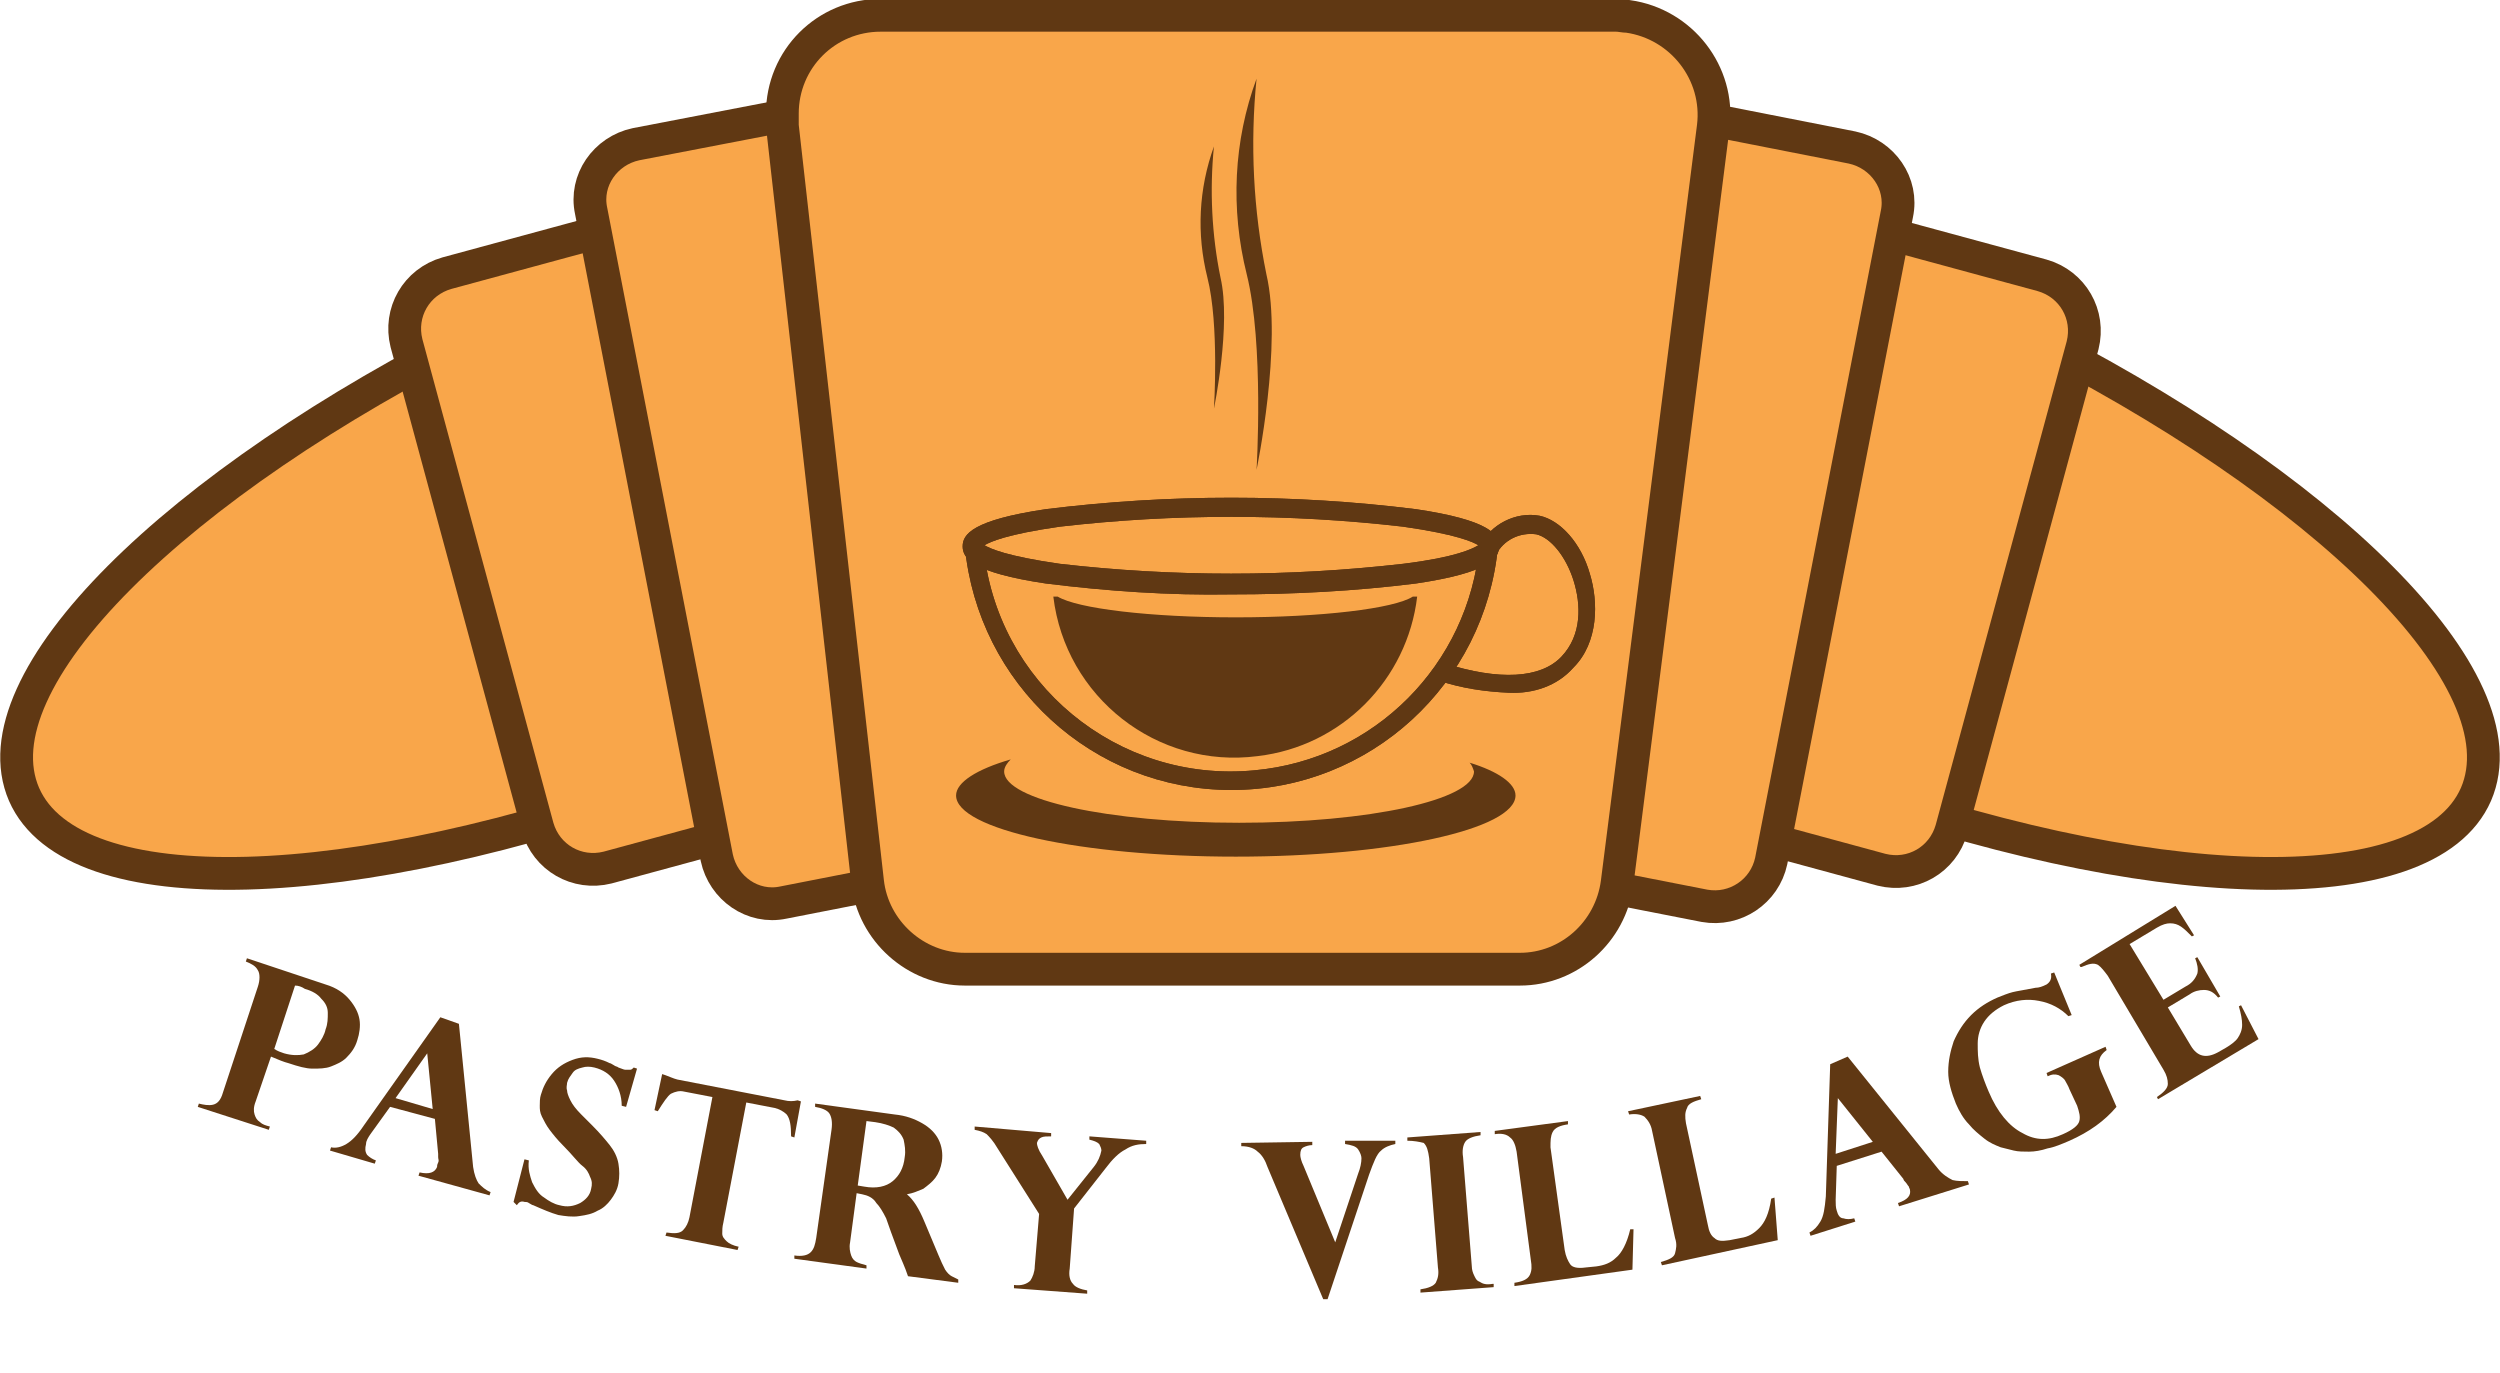<?xml version="1.0" encoding="utf-8"?>
<!-- Generator: Adobe Illustrator 20.0.0, SVG Export Plug-In . SVG Version: 6.00 Build 0)  -->
<svg version="1.1" id="Layer_1" xmlns="http://www.w3.org/2000/svg" xmlns:xlink="http://www.w3.org/1999/xlink" x="0px" y="0px"
	 viewBox="0 0 228.8 125.7" style="enable-background:new 0 0 228.8 125.7;" xml:space="preserve">
<style type="text/css">
	.st0{fill:#F9A64A;stroke:#603813;stroke-width:3;stroke-miterlimit:10;}
	.st1{enable-background:new    ;}
	.st2{fill:#603813;}
</style>
<title>logo</title>
<path class="st0" d="M2.2,72.7c4.5,10.3,30.1,9.4,59.6-1.4l-17.7-41C16,44.3-2.3,62.3,2.2,72.7z"/>
<path class="st0" d="M226.6,72.7c-4.5,10.3-30.2,9.4-59.6-1.4l17.7-41C212.8,44.3,231.1,62.3,226.6,72.7z"/>
<path class="st0" d="M40.9,25c-2.8,0.8-4.4,3.6-3.7,6.4l12,44.3c0.8,2.8,3.6,4.4,6.4,3.7l22.1-6L63,19L40.9,25z"/>
<path class="st0" d="M58.2,13.2c-2.8,0.6-4.7,3.3-4.1,6.1l11.5,59.2c0.6,2.8,3.3,4.7,6.1,4.1l29.6-5.8L87.8,7.5L58.2,13.2z"/>
<path class="st0" d="M186.9,25.2c2.8,0.8,4.4,3.6,3.7,6.4l-12,44.3c-0.8,2.8-3.6,4.4-6.4,3.7l-22.1-6l14.7-54.4L186.9,25.2z"/>
<path class="st0" d="M169.5,13.5c2.8,0.6,4.7,3.3,4.1,6.1l-11.5,59.2c-0.6,2.8-3.3,4.6-6.1,4.1l-29.6-5.8L140,7.7L169.5,13.5z"/>
<path class="st0" d="M71.6,11.5l7.8,69.2c0.5,4.5,4.4,8,8.9,8h50.8c4.5,0,8.3-3.4,8.9-7.9l8.8-69.2c0.6-4.9-2.9-9.4-7.8-10.1
	c-0.4,0-0.7-0.1-1.1-0.1H80.6c-5,0-9,4-9,9C71.6,10.8,71.6,11.2,71.6,11.5z"/>
<g class="st1">
	<path class="st2" d="M24.8,96.7l-1.4,4.1c-0.2,0.5-0.2,0.9-0.1,1.2c0.1,0.3,0.2,0.5,0.5,0.7c0.2,0.2,0.5,0.3,0.9,0.4l-0.1,0.3
		l-6.5-2.1l0.1-0.3c0.4,0.1,0.9,0.2,1.3,0.1s0.7-0.4,0.9-1.1l3.2-9.7c0.2-0.6,0.2-1.2,0-1.5c-0.2-0.4-0.6-0.6-1.1-0.8l0.1-0.3
		l7.2,2.4c1,0.3,1.7,0.8,2.2,1.4s0.8,1.2,0.9,1.8c0.1,0.6,0,1.3-0.2,1.9c-0.2,0.7-0.6,1.2-1,1.6c-0.4,0.4-0.9,0.6-1.4,0.8
		c-0.5,0.2-1.1,0.2-1.7,0.2s-1.3-0.2-2.2-0.5C26,97.2,25.5,97,24.8,96.7z M27,90.2L25.1,96c0.3,0.2,0.6,0.3,0.9,0.4
		c0.7,0.2,1.3,0.2,1.8,0.1c0.5-0.2,1-0.5,1.3-0.9s0.6-0.9,0.7-1.4c0.2-0.5,0.2-1,0.2-1.5s-0.2-0.9-0.6-1.3c-0.3-0.4-0.8-0.7-1.5-0.9
		C27.6,90.3,27.3,90.2,27,90.2z"/>
</g>
<g class="st1">
	<path class="st2" d="M42,93.7l1.3,13.1c0.1,0.7,0.3,1.2,0.5,1.5c0.3,0.3,0.6,0.6,1.1,0.8l-0.1,0.3l-6.5-1.8l0.1-0.3
		c0.9,0.2,1.4,0,1.6-0.5c0-0.1,0-0.2,0.1-0.4s0-0.3,0-0.5s0-0.3,0-0.3l-0.3-3.2l-4.1-1.1l-1.8,2.5c-0.2,0.3-0.4,0.6-0.4,0.9
		c-0.1,0.4-0.1,0.7,0.1,1c0.2,0.2,0.5,0.4,0.8,0.5l-0.1,0.3l-4.1-1.2l0.1-0.3c0.4,0.1,0.9,0,1.4-0.3c0.5-0.3,1-0.8,1.6-1.7l7-9.9
		L42,93.7z M36.2,100.5l3.4,1l-0.5-5.1L36.2,100.5z"/>
</g>
<g class="st1">
	<path class="st2" d="M57.3,101.3l-0.4-0.1c0-0.9-0.3-1.7-0.7-2.3c-0.4-0.6-1-1-1.8-1.2c-0.4-0.1-0.8-0.1-1.1,0
		c-0.4,0.1-0.7,0.2-0.9,0.5s-0.4,0.5-0.5,0.9c0,0.2-0.1,0.4,0,0.7c0,0.2,0.1,0.5,0.3,0.9s0.5,0.8,1,1.3s0.9,0.9,1,1
		c0.7,0.7,1.2,1.3,1.6,1.8c0.4,0.5,0.7,1.1,0.8,1.7s0.1,1.2,0,1.8c-0.1,0.6-0.4,1.1-0.7,1.5s-0.7,0.8-1.2,1c-0.5,0.3-1,0.4-1.7,0.5
		c-0.6,0.1-1.3,0-1.9-0.1c-0.7-0.2-1.4-0.5-2.3-0.9c-0.1,0-0.2-0.1-0.4-0.2c-0.1-0.1-0.3-0.1-0.4-0.1c-0.3-0.1-0.5,0-0.7,0.3L47,110
		l1-3.9l0.4,0.1c-0.1,0.8,0.1,1.4,0.3,2c0.3,0.6,0.6,1.1,1.1,1.4c0.4,0.3,0.9,0.6,1.4,0.7c0.7,0.2,1.3,0.1,1.9-0.2
		c0.5-0.3,0.9-0.7,1-1.3c0.1-0.4,0.1-0.7-0.1-1.1c-0.1-0.3-0.3-0.7-0.7-1s-0.9-1-1.8-1.9c-0.5-0.5-0.9-1-1.2-1.4s-0.5-0.8-0.7-1.2
		s-0.2-0.7-0.2-1s0-0.7,0.1-1c0.2-0.7,0.5-1.3,1-1.9s1.1-1,1.9-1.3s1.5-0.3,2.3-0.1c0.4,0.1,0.7,0.2,1.1,0.4c0.1,0,0.2,0.1,0.4,0.2
		c0.1,0.1,0.3,0.1,0.4,0.2c0.3,0.1,0.5,0.2,0.6,0.2c0.2,0,0.4,0,0.5,0s0.2-0.1,0.3-0.2l0.3,0.1L57.3,101.3z"/>
</g>
<g class="st1">
	<path class="st2" d="M62,98.8l9.8,1.9c0.4,0.1,0.8,0.1,1.2,0l0.3,0.1l-0.6,3.3l-0.3-0.1c0-1-0.1-1.6-0.4-2
		c-0.3-0.3-0.7-0.5-1.1-0.6l-2.6-0.5l-2.1,11c-0.1,0.4-0.1,0.7-0.1,1s0.2,0.5,0.4,0.7s0.6,0.4,1.1,0.5l-0.1,0.3l-6.6-1.3l0.1-0.3
		c0.7,0.1,1.2,0.1,1.5-0.2c0.3-0.3,0.5-0.7,0.6-1.2l2.1-11l-2.6-0.5c-0.4-0.1-0.8,0-1.2,0.2c-0.3,0.2-0.7,0.8-1.2,1.6l-0.3-0.1
		l0.7-3.3l0.3,0.1C61.2,98.5,61.6,98.7,62,98.8z"/>
</g>
<g class="st1">
	<path class="st2" d="M78.9,109.3l-0.5-0.1l-0.6,4.5c-0.1,0.5,0,0.9,0.1,1.2c0.1,0.3,0.3,0.5,0.5,0.6s0.5,0.2,0.9,0.3v0.3l-6.6-0.9
		v-0.3c0.7,0.1,1.2,0,1.5-0.3s0.4-0.7,0.5-1.3l1.4-9.9c0.1-0.7,0-1.2-0.2-1.5s-0.7-0.5-1.3-0.6V101l7.3,1c1,0.1,1.8,0.4,2.5,0.8
		s1.2,0.9,1.5,1.5s0.4,1.3,0.3,2c-0.1,0.6-0.3,1.1-0.6,1.5c-0.3,0.4-0.7,0.7-1.1,1c-0.5,0.2-0.9,0.4-1.5,0.5
		c0.6,0.5,1.1,1.3,1.6,2.5l1.3,3.1c0.2,0.5,0.4,0.9,0.6,1.3c0.2,0.3,0.4,0.5,0.6,0.6s0.4,0.2,0.6,0.3v0.3l-4.6-0.6
		c-0.3-0.9-0.6-1.5-0.8-2c-0.6-1.6-1-2.7-1.2-3.3c-0.3-0.6-0.6-1.1-0.9-1.4C79.9,109.6,79.4,109.4,78.9,109.3z M80.1,102.7l-0.8-0.1
		l-0.8,5.9l0.6,0.1c1.1,0.2,2,0,2.6-0.5s1-1.2,1.1-2.2c0.1-0.6,0-1.1-0.1-1.6c-0.2-0.5-0.5-0.8-0.9-1.1
		C81.4,103,80.8,102.8,80.1,102.7z"/>
</g>
<g class="st1">
	<path class="st2" d="M104.9,104.4v0.3c-0.7,0-1.3,0.1-1.9,0.5c-0.6,0.3-1.2,0.9-1.8,1.7l-2.9,3.7l-0.4,5.5c-0.1,0.6,0,1.1,0.3,1.4
		c0.2,0.3,0.7,0.5,1.3,0.6v0.3l-6.7-0.5v-0.3c0.7,0.1,1.2-0.1,1.5-0.4c0.2-0.3,0.4-0.8,0.4-1.3l0.4-4.8l-3.8-6
		c-0.4-0.7-0.8-1.1-1-1.3c-0.3-0.2-0.6-0.3-1.1-0.4v-0.3l7,0.6v0.3c-0.4,0-0.7,0-0.9,0.1c-0.2,0.1-0.3,0.2-0.4,0.5
		c0,0.2,0.1,0.6,0.5,1.2l2.3,4l2.4-3c0.4-0.5,0.6-1,0.7-1.5c0-0.2-0.1-0.4-0.2-0.6c-0.2-0.2-0.5-0.3-0.9-0.4V104L104.9,104.4z"/>
</g>
<g class="st1">
	<path class="st2" d="M127.7,104.4v0.3c-0.5,0.1-1,0.3-1.3,0.6c-0.4,0.3-0.7,1.1-1.1,2.2l-3.8,11.4h-0.4l-5.1-12.1
		c-0.2-0.6-0.5-1.1-0.9-1.4c-0.3-0.3-0.8-0.5-1.5-0.5v-0.3l6.5-0.1v0.3c-0.3,0-0.6,0.1-0.8,0.2c-0.2,0.1-0.3,0.3-0.3,0.7
		c0,0.2,0.1,0.6,0.3,1l2.9,7l2.1-6.3c0.2-0.5,0.3-1,0.3-1.4c0-0.2-0.1-0.5-0.3-0.8c-0.2-0.3-0.6-0.4-1.2-0.5v-0.3L127.7,104.4z"/>
</g>
<g class="st1">
	<path class="st2" d="M128.8,104.4v-0.3l6.7-0.5v0.3c-0.7,0.1-1.2,0.3-1.4,0.6s-0.3,0.8-0.2,1.4l0.8,10c0,0.3,0.1,0.6,0.2,0.8
		c0.1,0.2,0.2,0.5,0.5,0.6c0.3,0.2,0.6,0.3,1.2,0.2h0.1v0.3l-6.7,0.5V118c0.7-0.1,1.2-0.3,1.4-0.6c0.2-0.4,0.3-0.8,0.2-1.4l-0.8-10
		c-0.1-0.7-0.2-1.1-0.5-1.4C129.9,104.5,129.4,104.4,128.8,104.4z"/>
</g>
<g class="st1">
	<path class="st2" d="M149.4,116.2l-10.8,1.5v-0.3c0.7-0.1,1.2-0.3,1.4-0.7c0.2-0.4,0.2-0.8,0.1-1.4l-1.3-9.9
		c-0.1-0.6-0.3-1.1-0.6-1.3c-0.3-0.3-0.8-0.4-1.4-0.3v-0.3l6.7-0.9v0.3c-0.7,0.1-1.2,0.3-1.4,0.7c-0.2,0.4-0.2,0.8-0.2,1.4l1.3,9.4
		c0.1,0.6,0.3,1,0.5,1.3s0.7,0.4,1.4,0.3l1-0.1c0.7-0.1,1.3-0.3,1.8-0.8c0.5-0.4,1-1.3,1.3-2.6h0.3L149.4,116.2z"/>
</g>
<g class="st1">
	<path class="st2" d="M162.7,113.5l-10.6,2.3l-0.1-0.3c0.7-0.2,1.2-0.4,1.3-0.8s0.2-0.8,0-1.4l-2.1-9.8c-0.1-0.6-0.4-1-0.7-1.3
		c-0.3-0.2-0.8-0.3-1.4-0.2l-0.1-0.3l6.6-1.4l0.1,0.3c-0.7,0.2-1.2,0.4-1.3,0.8c-0.2,0.4-0.2,0.8-0.1,1.4l2,9.3
		c0.1,0.6,0.3,1,0.6,1.2c0.3,0.3,0.7,0.3,1.4,0.2l1-0.2c0.7-0.1,1.2-0.4,1.7-0.9s0.9-1.3,1.1-2.7l0.3-0.1L162.7,113.5z"/>
</g>
<g class="st1">
	<path class="st2" d="M169.1,96.7l8.3,10.3c0.4,0.5,0.9,0.8,1.3,1c0.4,0.1,0.9,0.1,1.4,0.1l0.1,0.3l-6.4,2l-0.1-0.3
		c0.9-0.3,1.2-0.7,1.1-1.2c0-0.1-0.1-0.2-0.1-0.3c-0.1-0.1-0.2-0.3-0.3-0.4s-0.2-0.2-0.2-0.3l-2-2.5l-4.1,1.3l-0.1,3.1
		c0,0.4,0,0.7,0.1,1c0.1,0.4,0.3,0.7,0.6,0.7c0.3,0.1,0.6,0.1,1,0l0.1,0.3l-4.1,1.3l-0.1-0.3c0.4-0.2,0.7-0.5,1-1s0.4-1.2,0.5-2.3
		l0.4-12.1L169.1,96.7z M168,105.6l3.4-1.1l-3.2-4L168,105.6z"/>
</g>
<g class="st1">
	<path class="st2" d="M189.6,92.9l-0.3,0.1c-0.7-0.7-1.6-1.2-2.7-1.4c-1-0.2-2.1-0.1-3.2,0.4c-0.8,0.4-1.4,0.9-1.8,1.5
		c-0.4,0.6-0.6,1.3-0.6,2s0,1.4,0.2,2.2c0.2,0.7,0.5,1.5,0.8,2.2c0.8,1.9,1.9,3.2,3.1,3.8c1.2,0.7,2.4,0.7,3.7,0.1
		c0.9-0.4,1.4-0.8,1.5-1.2c0.1-0.4,0-0.8-0.2-1.4l-0.7-1.5c-0.1-0.3-0.3-0.6-0.4-0.8c-0.1-0.2-0.4-0.4-0.6-0.5
		c-0.3-0.1-0.6-0.1-1,0.1l-0.1-0.3l5.4-2.4l0.1,0.3c-0.7,0.5-0.9,1.1-0.5,2l1.4,3.2c-1.1,1.3-2.5,2.3-4.3,3.1
		c-0.7,0.3-1.4,0.6-2,0.7c-0.6,0.2-1.2,0.3-1.7,0.3s-1,0-1.4-0.1s-0.8-0.2-1.2-0.3c-0.5-0.2-1-0.4-1.5-0.8s-1-0.8-1.4-1.3
		c-0.5-0.5-0.9-1.2-1.2-1.9c-0.4-1-0.7-2-0.7-2.9c0-1,0.2-1.9,0.5-2.8c0.4-0.9,0.9-1.7,1.6-2.4c0.7-0.7,1.5-1.2,2.4-1.6
		c0.5-0.2,1-0.4,1.4-0.5s1.1-0.2,2.1-0.4c0.3,0,0.6-0.1,1-0.3c0.3-0.2,0.5-0.5,0.4-1L188,89L189.6,92.9z"/>
</g>
<g class="st1">
	<path class="st2" d="M199.1,82.9l1.7,2.7l-0.2,0.1c-0.4-0.4-0.7-0.7-1-0.9c-0.3-0.2-0.6-0.3-1-0.3c-0.3,0-0.7,0.1-1.2,0.4l-2.5,1.5
		l3.1,5.1l2-1.2c0.6-0.3,0.9-0.7,1.1-1.2c0.1-0.4,0-0.9-0.2-1.4l0.2-0.1l2.1,3.6l-0.2,0.1c-0.4-0.5-0.8-0.7-1.3-0.7
		c-0.4,0-0.9,0.1-1.3,0.4l-2,1.2l2.1,3.5c0.6,1,1.4,1.2,2.5,0.6l0.7-0.4c0.5-0.3,0.9-0.6,1.1-0.9c0.2-0.3,0.4-0.7,0.4-1.2
		s-0.1-1-0.3-1.7l0.2-0.1l1.6,3.1l-9.2,5.5l-0.1-0.2c0.6-0.4,1-0.8,1-1.2c0-0.4-0.1-0.8-0.4-1.3l-5.1-8.6c-0.3-0.4-0.6-0.8-0.9-1
		c-0.4-0.2-0.8-0.1-1.5,0.2h-0.1l-0.1-0.2L199.1,82.9z"/>
</g>
<path class="st2" d="M112.7,53.5C99.4,53.5,89,52,89,49.9s10.4-3.6,23.7-3.6s23.7,1.6,23.7,3.6S126,53.5,112.7,53.5z M112.7,46.5
	c-12.8,0-23.5,1.6-23.5,3.4s10.8,3.4,23.5,3.4s23.5-1.6,23.5-3.4S125.5,46.5,112.7,46.5L112.7,46.5z"/>
<path class="st2" d="M112.7,54.4c-5.7,0.1-11.4-0.3-17-1c-6.7-1-7.6-2.3-7.6-3.4s0.9-2.4,7.6-3.4c11.3-1.4,22.7-1.4,33.9,0
	c6.7,1,7.6,2.3,7.6,3.4s-0.9,2.4-7.6,3.4C124,54.1,118.4,54.4,112.7,54.4z M90.1,49.9c0.5,0.3,2,1,6.9,1.7c10.4,1.2,20.9,1.2,31.4,0
	c4.9-0.6,6.4-1.4,6.9-1.7c-0.5-0.3-2-1-6.9-1.7c-10.4-1.2-21-1.2-31.4,0C92.1,48.9,90.6,49.6,90.1,49.9L90.1,49.9z"/>
<path class="st2" d="M112.7,72.3c-12.7,0-23.2-9.7-24.4-22.3l1.7-0.1c1.1,12.6,12.3,21.8,24.8,20.6c11-1,19.6-9.7,20.6-20.6l1.7,0.1
	C135.9,62.6,125.4,72.3,112.7,72.3L112.7,72.3z"/>
<path class="st2" d="M138.1,63.4c-2.2-0.1-4.3-0.4-6.4-1.1l0.5-1.6c5,1.6,8.8,1.4,10.7-0.6s1.8-4.8,1.1-7s-2.1-3.9-3.4-4.2
	c-1.5-0.2-3,0.5-3.7,1.9l-1.5-0.8c1-2,3.3-3.2,5.5-2.8c1.9,0.4,3.8,2.5,4.6,5.3c0.8,2.6,0.8,6.3-1.5,8.6
	C142.5,62.8,140.3,63.5,138.1,63.4z"/>
<path class="st2" d="M112.7,53.5C99.4,53.5,89,52,89,49.9s10.4-3.6,23.7-3.6s23.7,1.6,23.7,3.6S126,53.5,112.7,53.5z M112.7,46.5
	c-12.8,0-23.5,1.6-23.5,3.4s10.8,3.4,23.5,3.4s23.5-1.6,23.5-3.4S125.5,46.5,112.7,46.5L112.7,46.5z"/>
<path class="st2" d="M112.7,54.4c-5.7,0.1-11.4-0.3-17-1c-6.7-1-7.6-2.3-7.6-3.4s0.9-2.4,7.6-3.4c11.3-1.4,22.7-1.4,33.9,0
	c6.7,1,7.6,2.3,7.6,3.4s-0.9,2.4-7.6,3.4C124,54.1,118.4,54.4,112.7,54.4z M90.1,49.9c0.5,0.3,2,1,6.9,1.7c10.4,1.2,20.9,1.2,31.4,0
	c4.9-0.6,6.4-1.4,6.9-1.7c-0.5-0.3-2-1-6.9-1.7c-10.4-1.2-21-1.2-31.4,0C92.1,48.9,90.6,49.6,90.1,49.9L90.1,49.9z"/>
<path class="st2" d="M112.7,72.3c-12.7,0-23.2-9.7-24.4-22.3l1.7-0.1c1.1,12.6,12.3,21.8,24.8,20.6c11-1,19.6-9.7,20.6-20.6l1.7,0.1
	C135.9,62.6,125.4,72.3,112.7,72.3L112.7,72.3z"/>
<path class="st2" d="M138.1,63.4c-2.2-0.1-4.3-0.4-6.4-1.1l0.5-1.6c5,1.6,8.8,1.4,10.7-0.6s1.8-4.8,1.1-7s-2.1-3.9-3.4-4.2
	c-1.5-0.2-3,0.5-3.7,1.9l-1.5-0.8c1-2,3.3-3.2,5.5-2.8c1.9,0.4,3.8,2.5,4.6,5.3c0.8,2.6,0.8,6.3-1.5,8.6
	C142.5,62.8,140.3,63.5,138.1,63.4z"/>
<path class="st2" d="M134.5,69.8c0.2,0.2,0.3,0.5,0.4,0.8c0,2.6-9.6,4.7-21.5,4.7s-21.5-2.1-21.5-4.7c0-0.4,0.3-0.8,0.6-1.1
	c-3.1,0.9-5,2.1-5,3.3c0,3.1,11.5,5.6,25.6,5.6s25.6-2.5,25.6-5.6C138.7,71.7,137.1,70.6,134.5,69.8z"/>
<path class="st2" d="M113.1,56.5c-7.8,0-14.5-0.8-16.3-1.9h-0.4c1.1,9.2,9.5,15.8,18.7,14.6c7.7-0.9,13.7-7,14.6-14.6h-0.4
	C127.6,55.7,120.9,56.5,113.1,56.5z"/>
<path class="st2" d="M114.1,25.1C115.7,31.5,115,43,115,43s2.4-11.5,0.9-17.9c-1.2-5.9-1.5-11.9-0.9-17.9
	C112.9,12.9,112.6,19.1,114.1,25.1z"/>
<path class="st2" d="M110.5,25.4c1.1,4.3,0.6,12,0.6,12s1.6-7.7,0.6-12c-0.8-3.9-1-8-0.6-12C109.7,17.3,109.5,21.4,110.5,25.4z"/>
</svg>
